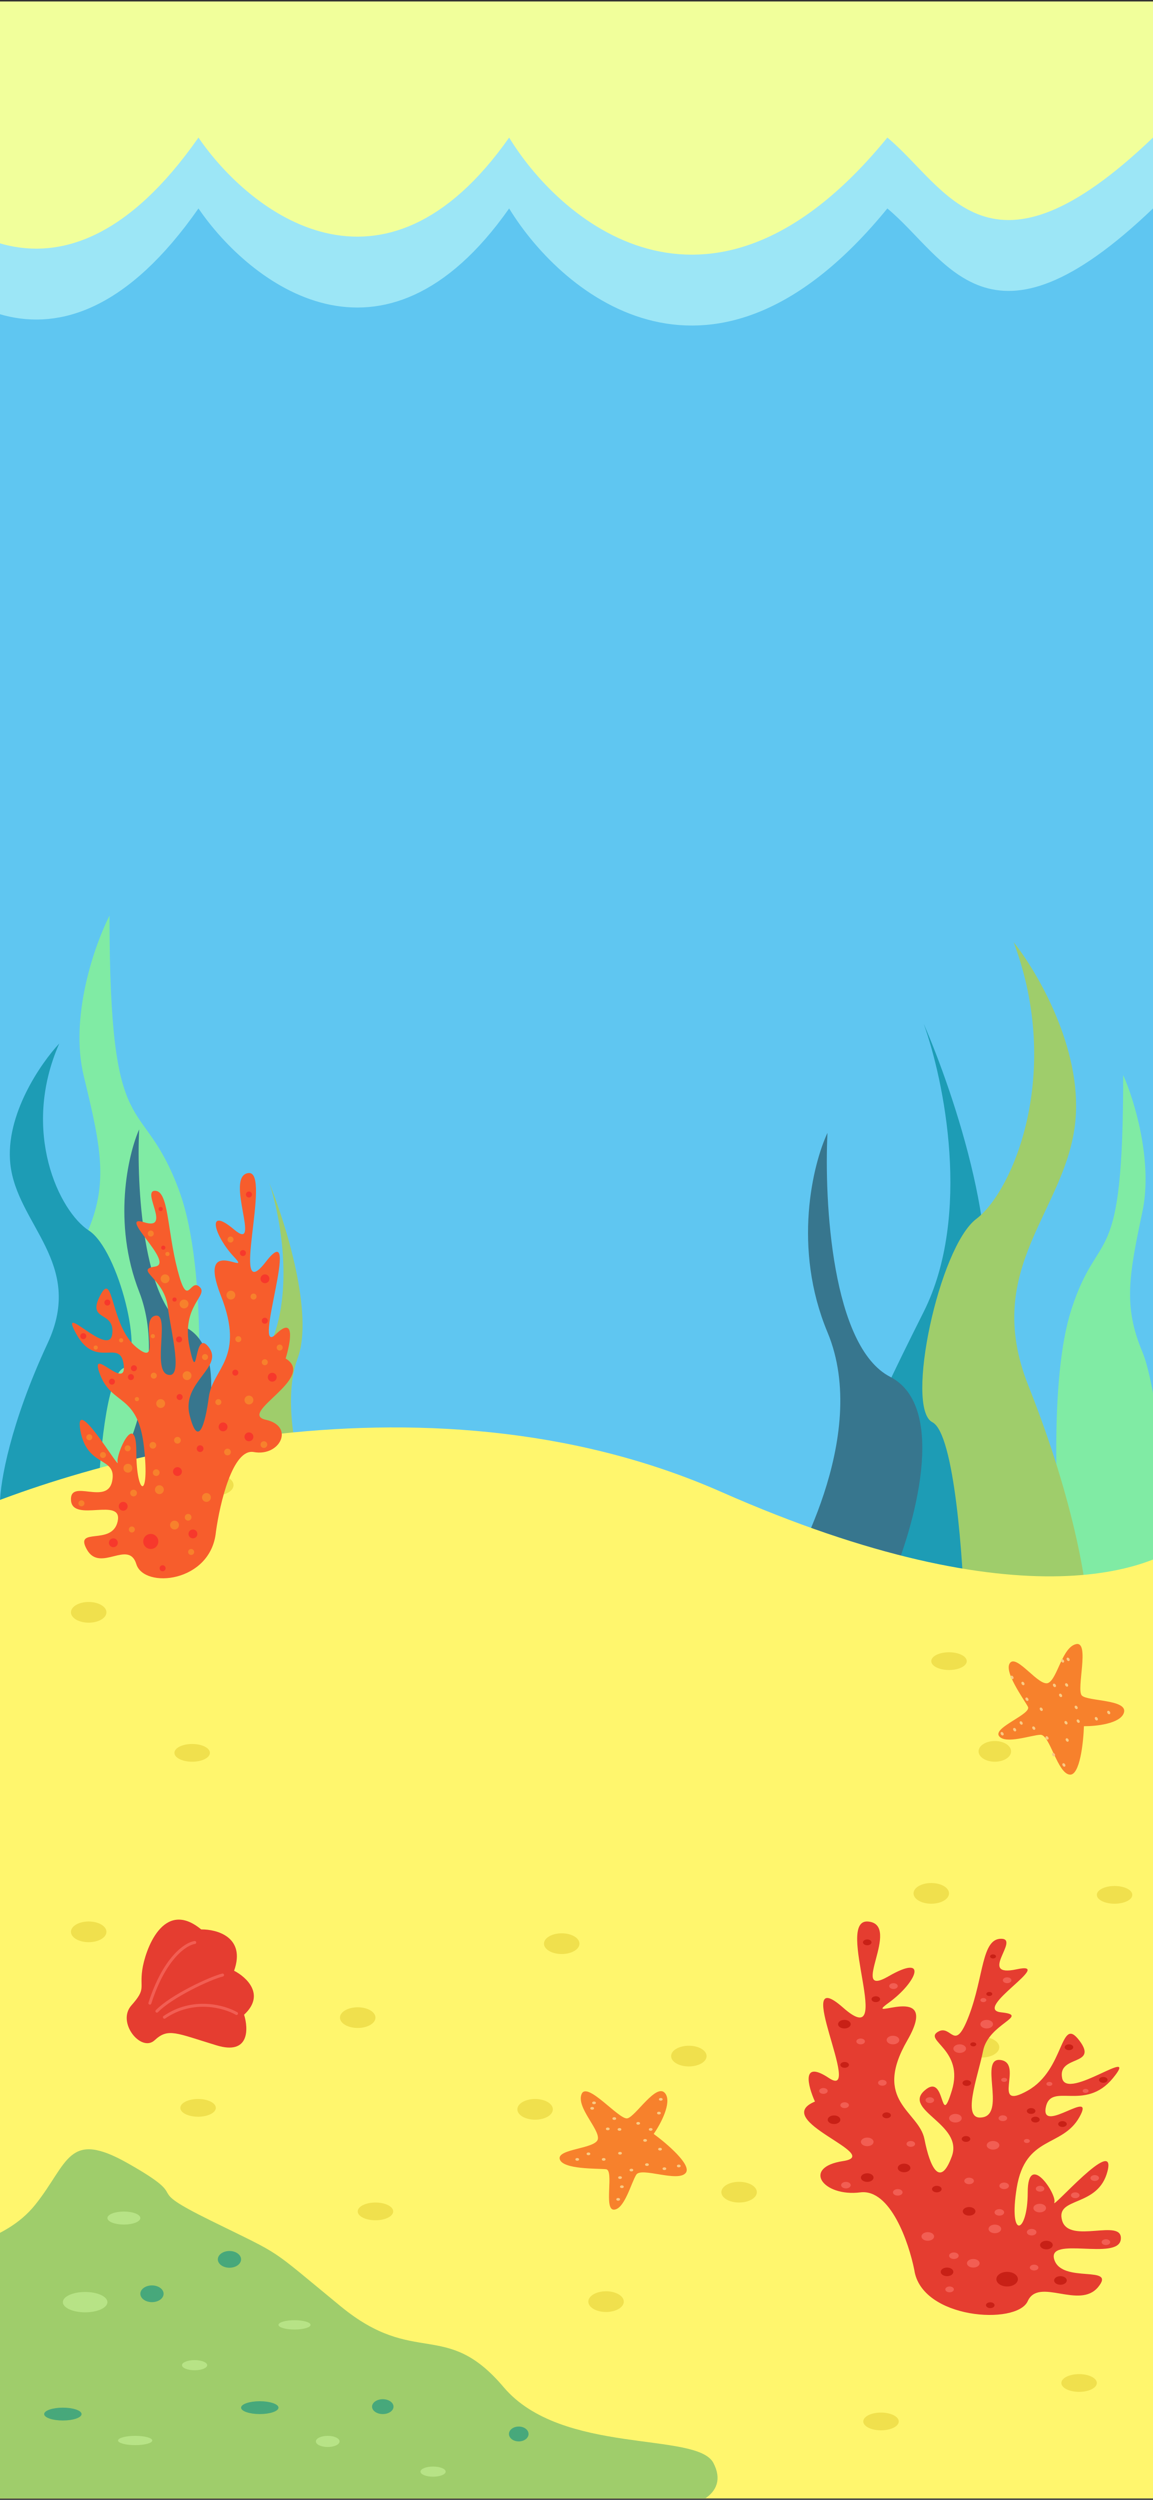 <svg width="390" height="845" viewBox="0 0 390 845" fill="none" xmlns="http://www.w3.org/2000/svg">
<rect x="0" y="0" width="390" height="845" fill="#333333" stroke="none"/>
<g clip-path="url(#clip0_739_265)">
<rect width="390" height="844" transform="translate(0 0.5)" fill="#F1FF9B"/>
<path d="M67.131 46.5C19.614 114.515 -24.755 74.839 -41 46.5V774.901H390V46.5C334.354 99.77 320.451 63.35 300.145 46.5C241.663 118.191 190.491 76.371 172.216 46.5C129.572 107.162 84.391 71.776 67.131 46.5Z" fill="#9CE6F6"/>
<path d="M67.131 70.459C19.614 138.474 -24.755 98.798 -41 70.459V798.86H390V70.459C334.354 123.729 320.451 87.309 300.145 70.459C241.663 142.15 190.491 100.33 172.216 70.459C129.572 131.121 84.391 95.735 67.131 70.459Z" fill="#5FC6F1"/>
<path d="M91.075 455.316C99.79 436.734 94.706 410.582 91.075 399.829C96.594 413.378 106.239 444.219 100.662 459.187C95.084 474.156 101.243 497.685 105.019 507.578L78.002 504.352C73.644 493.383 80.18 478.543 91.075 455.316Z" fill="#9FCD6B"/>
<path d="M28.325 363.697C23.444 343.567 32.102 319.178 37.04 309.5C37.04 389.505 47.934 368.214 60.572 402.409C70.681 429.766 67.399 483.49 64.494 506.932L13.509 510.804C15.542 486.286 21.353 433.637 28.325 419.185C37.04 401.119 34.426 388.86 28.325 363.697Z" fill="#80EBA4"/>
<path d="M3.486 393.377C1.743 376.859 13.799 359.396 20.045 352.729C6.972 382.408 20.045 409.507 30.068 415.959C40.091 422.411 49.242 459.187 41.834 462.414C35.907 464.994 33.554 494.028 33.118 508.223H0C0 501.126 3.486 481.124 16.123 454.026C28.761 426.927 5.665 414.023 3.486 393.377Z" fill="#1D9CB5"/>
<path d="M47.062 436.605C58.392 465.64 37.04 503.061 35.732 505.642H63.186C69.432 490.157 78.176 457.123 63.186 448.864C48.195 440.606 46.191 400.689 47.062 381.763C43.286 390.366 37.998 413.378 47.062 436.605Z" fill="#37768E"/>
<path d="M312.431 443.437C328.794 410.82 319.249 364.916 312.431 346.041C322.794 369.824 340.903 423.958 330.43 450.232C319.958 476.506 331.521 517.805 338.612 535.17L287.886 529.507C279.704 510.255 291.977 484.207 312.431 443.437Z" fill="#1D9CB5"/>
<path d="M386.411 409.63C390.048 392.451 383.597 371.638 379.916 363.379C379.916 431.655 371.798 413.485 362.381 442.667C354.847 466.013 357.293 511.861 359.458 531.866L397.452 535.17C395.937 514.247 391.607 469.317 386.411 456.983C379.917 441.566 381.865 431.104 386.411 409.63Z" fill="#80EBA4"/>
<path d="M363.774 378.624C365.975 354.193 350.757 328.362 342.873 318.5C359.374 362.4 342.873 402.483 330.222 412.027C317.571 421.571 306.021 475.969 315.371 480.741C322.852 484.558 325.822 527.504 326.372 548.5H368.175C368.175 538.002 363.774 508.417 347.823 468.334C331.872 428.251 361.024 409.164 363.774 378.624Z" fill="#9FCD6B"/>
<path d="M279.893 450.329C294.787 486.01 266.718 531.998 265 535.17H301.088C309.298 516.14 320.793 475.543 301.088 465.394C281.383 455.245 278.748 406.19 279.893 382.932C274.929 393.504 267.979 421.784 279.893 450.329Z" fill="#37768E"/>
<path d="M244 504.31C142.4 459.51 23.667 493.977 -23 516.81V844.81H413L405.5 516.81C394 531.31 345.6 549.11 244 504.31Z" fill="#FFF66D"/>
<ellipse cx="30" cy="545" rx="6" ry="3.5" fill="#F0E04D"/>
<ellipse cx="65" cy="592.5" rx="6" ry="3" fill="#F0E04D"/>
<ellipse cx="30" cy="653" rx="6" ry="3.5" fill="#F0E04D"/>
<ellipse cx="121" cy="682" rx="6" ry="3.5" fill="#F0E04D"/>
<ellipse cx="190" cy="657" rx="6" ry="3.5" fill="#F0E04D"/>
<ellipse cx="299" cy="722.5" rx="6" ry="3" fill="#F0E04D"/>
<ellipse cx="315" cy="640" rx="6" ry="3.5" fill="#F0E04D"/>
<ellipse cx="336.5" cy="592" rx="5.5" ry="3.5" fill="#F0E04D"/>
<ellipse cx="321" cy="561.5" rx="6" ry="3" fill="#F0E04D"/>
<ellipse cx="377" cy="640.5" rx="6" ry="3" fill="#F0E04D"/>
<ellipse cx="365" cy="805.5" rx="6" ry="3" fill="#F0E04D"/>
<ellipse cx="250" cy="741" rx="6" ry="3.5" fill="#F0E04D"/>
<ellipse cx="133" cy="822" rx="6" ry="3.5" fill="#F0E04D"/>
<ellipse cx="334" cy="766.5" rx="6" ry="3" fill="#F0E04D"/>
<ellipse cx="298" cy="818.5" rx="6" ry="3" fill="#F0E04D"/>
<ellipse cx="332" cy="692" rx="6" ry="3.5" fill="#F0E04D"/>
<ellipse cx="233" cy="695" rx="6" ry="3.5" fill="#F0E04D"/>
<ellipse cx="73" cy="502" rx="6" ry="3.5" fill="#F0E04D"/>
<ellipse cx="181" cy="713" rx="6" ry="3.5" fill="#F0E04D"/>
<ellipse cx="127" cy="747.5" rx="6" ry="3" fill="#F0E04D"/>
<ellipse cx="67" cy="712.5" rx="6" ry="3" fill="#F0E04D"/>
<ellipse cx="205" cy="778" rx="6" ry="3.5" fill="#F0E04D"/>
<path d="M12.007 745.134C0.801 759.199 -15.483 756.434 -12.681 768.017L0.392 848.272C67.94 847.996 206.211 847.61 218.911 848.272C234.787 849.099 246.926 843.308 241.323 832.552C235.72 821.796 189.962 830.07 170.352 806.903C150.741 783.737 140.469 800.284 115.255 779.6C90.041 758.916 96.578 763.053 71.364 750.642C46.151 738.231 66.65 744.508 43.304 731.27C22.909 719.705 23.213 731.069 12.007 745.134Z" fill="#9FCD6B"/>
<ellipse cx="28.798" cy="778.175" rx="7.535" ry="3.443" fill="#B7E386"/>
<ellipse cx="87.869" cy="813.837" rx="6.325" ry="2.172" fill="#47A87B"/>
<ellipse cx="21.264" cy="816.009" rx="6.325" ry="2.172" fill="#47A87B"/>
<ellipse cx="99.622" cy="785.853" rx="5.428" ry="1.571" fill="#B7E386"/>
<ellipse cx="129.477" cy="813.494" rx="3.629" ry="2.514" fill="#47A87B"/>
<ellipse cx="65.819" cy="799.482" rx="4.259" ry="1.715" fill="#B7E386"/>
<ellipse cx="146.486" cy="835.461" rx="4.259" ry="1.715" fill="#B7E386"/>
<ellipse cx="77.612" cy="763.714" rx="3.931" ry="2.829" fill="#47A87B"/>
<ellipse cx="51.404" cy="775.346" rx="3.931" ry="2.829" fill="#47A87B"/>
<ellipse cx="175.468" cy="822.737" rx="3.314" ry="2.514" fill="#47A87B"/>
<ellipse cx="110.851" cy="825.252" rx="4.005" ry="1.886" fill="#B7E386"/>
<ellipse cx="41.903" cy="749.748" rx="5.569" ry="2.2" fill="#B7E386"/>
<ellipse cx="45.724" cy="824.937" rx="5.786" ry="1.571" fill="#B7E386"/>
<path d="M290.997 741.07C301.158 739.8 307.403 758.004 309.255 767.265C311.636 783.935 343.917 786.052 347.622 777.849C351.326 769.647 365.085 780.76 371.436 773.086C377.786 765.413 359.264 772.028 356.618 763.825C353.972 755.623 378.315 764.355 379.109 756.946C379.903 749.537 361.646 758.798 359.264 750.595C356.883 742.393 371.436 746.362 374.611 733.926C377.786 721.489 355.56 747.156 356.618 744.51C357.677 741.864 347.622 726.781 347.622 741.07C347.622 755.358 341.007 757.21 343.917 739.482C346.828 721.754 359.264 725.988 365.085 715.668C370.907 705.349 352.12 721.489 353.708 712.493C355.295 703.496 366.938 714.08 376.463 702.438C385.989 690.796 360.852 710.376 359.264 702.438C357.677 694.5 371.7 698.469 365.085 689.737C358.47 681.005 360.323 699.527 347.622 706.672C334.921 713.816 346.299 697.675 338.625 696.352C330.952 695.029 340.213 714.08 332.54 715.668C324.866 717.256 330.687 702.438 332.54 693.177C334.392 683.916 348.68 681.27 338.625 680.212C328.571 679.153 357.412 662.748 343.917 665.659C330.423 668.569 345.24 655.339 338.625 655.339C332.01 655.339 332.804 668.04 327.777 681.27C322.749 694.5 321.955 683.916 317.193 686.827C312.43 689.737 326.189 692.912 321.955 706.672C317.722 720.431 320.103 700.057 312.694 706.672C305.286 713.287 325.925 718.05 321.955 728.898C317.986 739.747 314.547 732.603 312.694 723.077C310.842 713.551 294.966 710.376 306.873 689.737C318.78 669.098 290.997 683.916 300.523 677.036C310.048 670.157 314.282 660.102 300.523 668.04C286.764 675.978 305.286 650.576 293.643 649.518C282.001 648.46 303.169 694.5 285.176 678.624C267.183 662.748 292.32 710.376 280.413 702.438C270.888 696.088 273.269 705.084 275.65 710.376C260.304 716.727 299.2 728.369 285.176 730.486C271.152 732.603 278.297 742.657 290.997 741.07Z" fill="#E53D30"/>
<ellipse cx="323.164" cy="716.001" rx="2.14" ry="1.452" fill="#F25E53"/>
<ellipse cx="305.807" cy="732.813" rx="2.14" ry="1.452" fill="#C82016"/>
<ellipse cx="293.34" cy="724.002" rx="2.14" ry="1.452" fill="#F25E53"/>
<ellipse cx="293.34" cy="736.072" rx="2.14" ry="1.452" fill="#C82016"/>
<ellipse cx="302.044" cy="689.576" rx="2.14" ry="1.452" fill="#F25E53"/>
<ellipse cx="324.614" cy="692.481" rx="2.14" ry="1.452" fill="#F25E53"/>
<ellipse cx="333.751" cy="684.215" rx="2.14" ry="1.452" fill="#F25E53"/>
<ellipse cx="335.892" cy="725.153" rx="2.14" ry="1.452" fill="#F25E53"/>
<ellipse cx="336.509" cy="753.419" rx="2.14" ry="1.452" fill="#F25E53"/>
<ellipse cx="329.209" cy="765.033" rx="2.14" ry="1.452" fill="#F25E53"/>
<ellipse cx="282.109" cy="716.516" rx="2.14" ry="1.452" fill="#C82016"/>
<ellipse cx="285.616" cy="684.215" rx="2.14" ry="1.452" fill="#C82016"/>
<ellipse cx="351.681" cy="746.377" rx="2.14" ry="1.452" fill="#F25E53"/>
<ellipse cx="353.945" cy="758.878" rx="2.14" ry="1.452" fill="#C82016"/>
<ellipse cx="358.694" cy="770.842" rx="2.14" ry="1.452" fill="#C82016"/>
<ellipse cx="327.797" cy="747.478" rx="2.14" ry="1.452" fill="#C82016"/>
<ellipse cx="320.334" cy="767.937" rx="2.14" ry="1.452" fill="#C82016"/>
<ellipse cx="313.819" cy="755.973" rx="2.14" ry="1.452" fill="#F25E53"/>
<ellipse cx="340.66" cy="770.409" rx="3.641" ry="2.471" fill="#C82016"/>
<ellipse cx="316.873" cy="739.957" rx="1.623" ry="1.102" fill="#C82016"/>
<ellipse cx="338.031" cy="747.829" rx="1.623" ry="1.102" fill="#F25E53"/>
<ellipse cx="322.647" cy="762.479" rx="1.623" ry="1.102" fill="#F25E53"/>
<ellipse cx="348.955" cy="754.521" rx="1.623" ry="1.102" fill="#F25E53"/>
<ellipse cx="327.797" cy="737.201" rx="1.623" ry="1.102" fill="#F25E53"/>
<ellipse cx="303.667" cy="741.058" rx="1.623" ry="1.102" fill="#F25E53"/>
<ellipse cx="286.134" cy="738.626" rx="1.623" ry="1.102" fill="#F25E53"/>
<ellipse cx="339.654" cy="738.855" rx="1.623" ry="1.102" fill="#F25E53"/>
<ellipse cx="348.782" cy="713.564" rx="1.45" ry="0.984" fill="#C82016"/>
<ellipse cx="373.187" cy="703.041" rx="1.45" ry="0.984" fill="#C82016"/>
<ellipse cx="339.21" cy="716.001" rx="1.45" ry="0.984" fill="#F25E53"/>
<ellipse cx="327.015" cy="704.105" rx="1.45" ry="0.984" fill="#C82016"/>
<ellipse cx="340.66" cy="669.366" rx="1.45" ry="0.984" fill="#F25E53"/>
<ellipse cx="314.509" cy="709.899" rx="1.45" ry="0.984" fill="#F25E53"/>
<ellipse cx="278.518" cy="706.78" rx="1.45" ry="0.984" fill="#F25E53"/>
<ellipse cx="326.755" cy="723.018" rx="1.45" ry="0.984" fill="#C82016"/>
<ellipse cx="308.078" cy="724.684" rx="1.45" ry="0.984" fill="#F25E53"/>
<ellipse cx="298.455" cy="704.025" rx="1.45" ry="0.984" fill="#F25E53"/>
<ellipse cx="296.24" cy="675.769" rx="1.45" ry="0.984" fill="#C82016"/>
<ellipse cx="299.904" cy="715.017" rx="1.45" ry="0.984" fill="#C82016"/>
<ellipse cx="370.287" cy="736.217" rx="1.45" ry="0.984" fill="#F25E53"/>
<ellipse cx="321.198" cy="773.864" rx="1.45" ry="0.984" fill="#F25E53"/>
<ellipse cx="334.959" cy="779.203" rx="1.45" ry="0.984" fill="#C82016"/>
<ellipse cx="354.95" cy="704.406" rx="1.006" ry="0.683" fill="#F25E53"/>
<ellipse cx="339.654" cy="703.041" rx="1.006" ry="0.683" fill="#F25E53"/>
<ellipse cx="329.21" cy="691.029" rx="1.006" ry="0.683" fill="#C82016"/>
<ellipse cx="332.617" cy="676.071" rx="1.006" ry="0.683" fill="#F25E53"/>
<ellipse cx="334.629" cy="674.004" rx="1.006" ry="0.683" fill="#C82016"/>
<ellipse cx="335.891" cy="661.316" rx="1.006" ry="0.683" fill="#C82016"/>
<ellipse cx="347.332" cy="723.7" rx="1.006" ry="0.683" fill="#F25E53"/>
<ellipse cx="367.209" cy="706.78" rx="1.006" ry="0.683" fill="#F25E53"/>
<ellipse cx="361.575" cy="692.013" rx="1.45" ry="0.984" fill="#C82016"/>
<ellipse cx="350.232" cy="716.469" rx="1.45" ry="0.984" fill="#C82016"/>
<ellipse cx="285.698" cy="711.596" rx="1.45" ry="0.984" fill="#F25E53"/>
<ellipse cx="285.698" cy="697.977" rx="1.45" ry="0.984" fill="#C82016"/>
<ellipse cx="291.115" cy="690.045" rx="1.45" ry="0.984" fill="#F25E53"/>
<ellipse cx="302.216" cy="671.335" rx="1.45" ry="0.984" fill="#F25E53"/>
<ellipse cx="293.34" cy="656.556" rx="1.45" ry="0.984" fill="#C82016"/>
<ellipse cx="363.705" cy="742.042" rx="1.45" ry="0.984" fill="#F25E53"/>
<ellipse cx="359.383" cy="717.969" rx="1.45" ry="0.984" fill="#C82016"/>
<ellipse cx="351.805" cy="739.839" rx="1.45" ry="0.984" fill="#F25E53"/>
<ellipse cx="374.075" cy="757.894" rx="1.45" ry="0.984" fill="#F25E53"/>
<ellipse cx="349.787" cy="766.485" rx="1.45" ry="0.984" fill="#F25E53"/>
<path d="M231.949 734.49C234.089 731.863 225.62 724.614 221.119 721.319C223.395 718.049 227.362 710.733 225.02 707.627C222.092 703.744 214.936 715.558 212.163 716.055C209.39 716.551 198.559 703.38 196.723 707.83C194.888 712.28 202.72 719.578 202.242 722.983C201.765 726.388 188.406 726.263 189.329 729.818C190.252 733.373 202.196 732.951 204.997 733.25C207.798 733.55 204.089 747.035 207.673 746.909C211.256 746.782 213.527 737.732 215.227 735.081C216.927 732.43 229.275 737.773 231.949 734.49Z" fill="#F7812C"/>
<ellipse cx="200.928" cy="710.811" rx="0.629" ry="0.461" fill="#F9CA84"/>
<ellipse cx="200.3" cy="712.66" rx="0.629" ry="0.461" fill="#F9CA84"/>
<ellipse cx="207.786" cy="716.119" rx="0.629" ry="0.461" fill="#F9CA84"/>
<ellipse cx="205.579" cy="719.608" rx="0.629" ry="0.461" fill="#F9CA84"/>
<ellipse cx="209.544" cy="719.787" rx="0.629" ry="0.461" fill="#F9CA84"/>
<ellipse cx="215.867" cy="717.73" rx="0.629" ry="0.461" fill="#F9CA84"/>
<ellipse cx="213.568" cy="733.528" rx="0.629" ry="0.461" fill="#F9CA84"/>
<ellipse cx="209.724" cy="736.068" rx="0.629" ry="0.461" fill="#F9CA84"/>
<ellipse cx="210.353" cy="739.16" rx="0.629" ry="0.461" fill="#F9CA84"/>
<ellipse cx="209.095" cy="743.43" rx="0.629" ry="0.461" fill="#F9CA84"/>
<ellipse cx="223.255" cy="726.46" rx="0.629" ry="0.461" fill="#F9CA84"/>
<ellipse cx="218.835" cy="731.684" rx="0.629" ry="0.461" fill="#F9CA84"/>
<ellipse cx="224.732" cy="733.067" rx="0.629" ry="0.461" fill="#F9CA84"/>
<ellipse cx="229.592" cy="732.145" rx="0.629" ry="0.461" fill="#F9CA84"/>
<ellipse cx="218.206" cy="723.5" rx="0.629" ry="0.461" fill="#F9CA84"/>
<ellipse cx="209.724" cy="727.843" rx="0.629" ry="0.461" fill="#F9CA84"/>
<ellipse cx="204.196" cy="729.92" rx="0.629" ry="0.461" fill="#F9CA84"/>
<ellipse cx="199.043" cy="728.043" rx="0.629" ry="0.461" fill="#F9CA84"/>
<ellipse cx="195.251" cy="729.92" rx="0.629" ry="0.461" fill="#F9CA84"/>
<ellipse cx="220.092" cy="719.787" rx="0.629" ry="0.461" fill="#F9CA84"/>
<ellipse cx="222.882" cy="714.266" rx="0.629" ry="0.461" fill="#F9CA84"/>
<ellipse cx="223.511" cy="709.618" rx="0.629" ry="0.461" fill="#F9CA84"/>
<path d="M361.874 599.866C365.25 600.15 366.458 589.069 366.639 583.493C370.623 583.528 378.902 582.677 380.145 578.99C381.7 574.383 367.908 575.138 365.934 573.128C363.96 571.119 368.725 554.746 364.015 555.741C359.305 556.735 357.698 567.319 354.617 568.845C351.536 570.372 344.104 559.271 341.689 562.038C339.274 564.806 346.361 574.43 347.693 576.912C349.026 579.394 335.799 583.939 337.925 586.826C340.051 589.713 348.804 586.484 351.953 586.392C355.101 586.3 357.654 599.51 361.874 599.866Z" fill="#F7812C"/>
<ellipse cx="361.299" cy="560.893" rx="0.629" ry="0.461" transform="rotate(55.66 361.299 560.893)" fill="#F9CA84"/>
<ellipse cx="359.417" cy="561.417" rx="0.629" ry="0.461" transform="rotate(55.66 359.417 561.417)" fill="#F9CA84"/>
<ellipse cx="360.784" cy="569.55" rx="0.629" ry="0.461" transform="rotate(55.66 360.784 569.55)" fill="#F9CA84"/>
<ellipse cx="356.659" cy="569.696" rx="0.629" ry="0.461" transform="rotate(55.66 356.659 569.696)" fill="#F9CA84"/>
<ellipse cx="358.747" cy="573.071" rx="0.629" ry="0.461" transform="rotate(55.66 358.747 573.071)" fill="#F9CA84"/>
<ellipse cx="364.013" cy="577.131" rx="0.629" ry="0.461" transform="rotate(55.66 364.013 577.131)" fill="#F9CA84"/>
<ellipse cx="349.672" cy="584.145" rx="0.629" ry="0.461" transform="rotate(55.66 349.672 584.145)" fill="#F9CA84"/>
<ellipse cx="345.406" cy="582.403" rx="0.629" ry="0.461" transform="rotate(55.66 345.406 582.403)" fill="#F9CA84"/>
<ellipse cx="343.207" cy="584.667" rx="0.629" ry="0.461" transform="rotate(55.66 343.207 584.667)" fill="#F9CA84"/>
<ellipse cx="338.972" cy="586.037" rx="0.629" ry="0.461" transform="rotate(55.66 338.972 586.037)" fill="#F9CA84"/>
<ellipse cx="360.972" cy="588.156" rx="0.629" ry="0.461" transform="rotate(55.66 360.972 588.156)" fill="#F9CA84"/>
<ellipse cx="354.165" cy="587.453" rx="0.629" ry="0.461" transform="rotate(55.66 354.165 587.453)" fill="#F9CA84"/>
<ellipse cx="356.351" cy="593.103" rx="0.629" ry="0.461" transform="rotate(55.66 356.351 593.103)" fill="#F9CA84"/>
<ellipse cx="359.853" cy="596.596" rx="0.629" ry="0.461" transform="rotate(55.66 359.853 596.596)" fill="#F9CA84"/>
<ellipse cx="360.568" cy="582.317" rx="0.629" ry="0.461" transform="rotate(55.66 360.568 582.317)" fill="#F9CA84"/>
<ellipse cx="352.197" cy="577.763" rx="0.629" ry="0.461" transform="rotate(55.66 352.197 577.763)" fill="#F9CA84"/>
<ellipse cx="347.364" cy="574.371" rx="0.629" ry="0.461" transform="rotate(55.66 347.364 574.371)" fill="#F9CA84"/>
<ellipse cx="346.007" cy="569.057" rx="0.629" ry="0.461" transform="rotate(55.66 346.007 569.057)" fill="#F9CA84"/>
<ellipse cx="342.318" cy="566.985" rx="0.629" ry="0.461" transform="rotate(55.66 342.318 566.985)" fill="#F9CA84"/>
<ellipse cx="364.698" cy="581.78" rx="0.629" ry="0.461" transform="rotate(55.66 364.698 581.78)" fill="#F9CA84"/>
<ellipse cx="370.83" cy="580.97" rx="0.629" ry="0.461" transform="rotate(55.66 370.83 580.97)" fill="#F9CA84"/>
<ellipse cx="375.023" cy="578.866" rx="0.629" ry="0.461" transform="rotate(55.66 375.023 578.866)" fill="#F9CA84"/>
<path d="M85.846 490.823C78.716 489.514 74.335 508.266 73.035 517.806C71.364 534.977 48.712 537.157 46.113 528.708C43.513 520.259 33.858 531.706 29.402 523.802C24.946 515.898 37.943 522.712 39.8 514.262C41.657 505.813 24.575 514.808 24.018 507.176C23.461 499.544 36.272 509.084 37.943 500.635C39.614 492.185 29.402 496.274 27.174 483.464C24.946 470.654 40.543 497.091 39.8 494.366C39.057 491.64 46.113 476.105 46.113 490.823C46.113 505.541 50.755 507.449 48.712 489.187C46.67 470.926 37.943 475.287 33.858 464.657C29.774 454.028 42.956 470.654 41.842 461.387C40.728 452.12 32.559 463.022 25.875 451.03C19.19 439.037 36.829 459.206 37.943 451.03C39.057 442.853 29.217 446.941 33.858 437.947C38.5 428.953 37.2 448.031 46.113 455.39C55.025 462.749 47.041 446.124 52.425 444.761C57.81 443.398 51.312 463.022 56.696 464.657C62.08 466.293 57.996 451.03 56.696 441.49C55.396 431.951 45.37 429.225 52.425 428.135C59.481 427.045 39.243 410.146 48.712 413.144C58.181 416.143 47.784 402.515 52.425 402.515C57.067 402.515 56.51 415.597 60.038 429.225C63.566 442.853 64.123 431.951 67.465 434.949C70.807 437.947 61.152 441.218 64.123 455.39C67.094 469.563 65.422 448.577 70.621 455.39C75.82 462.204 61.338 467.11 64.123 478.285C66.908 489.46 69.322 482.101 70.621 472.289C71.921 462.477 83.061 459.206 74.706 437.947C66.351 416.688 85.846 431.951 79.162 424.864C72.478 417.778 69.507 407.421 79.162 415.597C88.817 423.774 75.82 397.609 83.99 396.519C92.159 395.428 77.305 442.853 89.931 426.5C102.557 410.146 84.918 459.206 93.273 451.03C99.957 444.488 98.286 453.755 96.615 459.206C107.384 465.748 80.09 477.74 89.931 479.921C99.772 482.101 94.758 492.458 85.846 490.823Z" fill="#F75D2C"/>
<ellipse cx="1.502" cy="1.496" rx="1.502" ry="1.496" transform="matrix(-1 0 0 1 64.776 463.504)" fill="#F7812C"/>
<ellipse cx="1.502" cy="1.496" rx="1.502" ry="1.496" transform="matrix(-1 0 0 1 76.956 480.821)" fill="#F7382C"/>
<ellipse cx="1.502" cy="1.496" rx="1.502" ry="1.496" transform="matrix(-1 0 0 1 85.704 471.745)" fill="#F7812C"/>
<ellipse cx="1.502" cy="1.496" rx="1.502" ry="1.496" transform="matrix(-1 0 0 1 85.704 484.178)" fill="#F7382C"/>
<ellipse cx="1.502" cy="1.496" rx="1.502" ry="1.496" transform="matrix(-1 0 0 1 79.597 436.285)" fill="#F7812C"/>
<ellipse cx="1.502" cy="1.496" rx="1.502" ry="1.496" transform="matrix(-1 0 0 1 63.759 439.277)" fill="#F7812C"/>
<ellipse cx="1.502" cy="1.496" rx="1.502" ry="1.496" transform="matrix(-1 0 0 1 57.348 430.762)" fill="#F7812C"/>
<ellipse cx="1.502" cy="1.496" rx="1.502" ry="1.496" transform="matrix(-1 0 0 1 55.846 472.931)" fill="#F7812C"/>
<ellipse cx="1.502" cy="1.496" rx="1.502" ry="1.496" transform="matrix(-1 0 0 1 55.413 502.048)" fill="#F7812C"/>
<ellipse cx="1.502" cy="1.496" rx="1.502" ry="1.496" transform="matrix(-1 0 0 1 60.534 514.01)" fill="#F7812C"/>
<ellipse cx="1.502" cy="1.496" rx="1.502" ry="1.496" transform="matrix(-1 0 0 1 93.586 464.035)" fill="#F7382C"/>
<ellipse cx="1.502" cy="1.496" rx="1.502" ry="1.496" transform="matrix(-1 0 0 1 91.124 430.762)" fill="#F7382C"/>
<ellipse cx="1.502" cy="1.496" rx="1.502" ry="1.496" transform="matrix(-1 0 0 1 44.766 494.793)" fill="#F7812C"/>
<ellipse cx="1.502" cy="1.496" rx="1.502" ry="1.496" transform="matrix(-1 0 0 1 43.177 507.67)" fill="#F7382C"/>
<ellipse cx="1.502" cy="1.496" rx="1.502" ry="1.496" transform="matrix(-1 0 0 1 39.845 519.994)" fill="#F7382C"/>
<ellipse cx="1.502" cy="1.496" rx="1.502" ry="1.496" transform="matrix(-1 0 0 1 61.525 495.928)" fill="#F7382C"/>
<ellipse cx="1.502" cy="1.496" rx="1.502" ry="1.496" transform="matrix(-1 0 0 1 66.762 517.002)" fill="#F7382C"/>
<ellipse cx="1.502" cy="1.496" rx="1.502" ry="1.496" transform="matrix(-1 0 0 1 71.334 504.678)" fill="#F7812C"/>
<ellipse cx="2.555" cy="2.546" rx="2.555" ry="2.546" transform="matrix(-1 0 0 1 53.554 518.498)" fill="#F7382C"/>
<ellipse cx="1.139" cy="1.135" rx="1.139" ry="1.135" transform="matrix(-1 0 0 1 68.828 488.542)" fill="#F7382C"/>
<ellipse cx="1.139" cy="1.135" rx="1.139" ry="1.135" transform="matrix(-1 0 0 1 53.981 496.651)" fill="#F7812C"/>
<ellipse cx="1.139" cy="1.135" rx="1.139" ry="1.135" transform="matrix(-1 0 0 1 64.776 511.74)" fill="#F7812C"/>
<ellipse cx="1.139" cy="1.135" rx="1.139" ry="1.135" transform="matrix(-1 0 0 1 46.316 503.544)" fill="#F7812C"/>
<ellipse cx="1.139" cy="1.135" rx="1.139" ry="1.135" transform="matrix(-1 0 0 1 61.163 485.703)" fill="#F7812C"/>
<ellipse cx="1.139" cy="1.135" rx="1.139" ry="1.135" transform="matrix(-1 0 0 1 78.096 489.676)" fill="#F7812C"/>
<ellipse cx="1.139" cy="1.135" rx="1.139" ry="1.135" transform="matrix(-1 0 0 1 90.398 487.171)" fill="#F7812C"/>
<ellipse cx="1.139" cy="1.135" rx="1.139" ry="1.135" transform="matrix(-1 0 0 1 52.842 487.407)" fill="#F7812C"/>
<ellipse cx="1.017" cy="1.014" rx="1.017" ry="1.014" transform="matrix(-1 0 0 1 46.316 461.476)" fill="#F7382C"/>
<ellipse cx="1.017" cy="1.014" rx="1.017" ry="1.014" transform="matrix(-1 0 0 1 29.191 450.637)" fill="#F7382C"/>
<ellipse cx="1.017" cy="1.014" rx="1.017" ry="1.014" transform="matrix(-1 0 0 1 53.033 463.986)" fill="#F7812C"/>
<ellipse cx="1.017" cy="1.014" rx="1.017" ry="1.014" transform="matrix(-1 0 0 1 61.589 451.732)" fill="#F7382C"/>
<ellipse cx="1.017" cy="1.014" rx="1.017" ry="1.014" transform="matrix(-1 0 0 1 52.016 415.95)" fill="#F7812C"/>
<ellipse cx="1.017" cy="1.014" rx="1.017" ry="1.014" transform="matrix(-1 0 0 1 70.366 457.701)" fill="#F7812C"/>
<ellipse cx="1.017" cy="1.014" rx="1.017" ry="1.014" transform="matrix(-1 0 0 1 95.62 454.489)" fill="#F7812C"/>
<ellipse cx="1.017" cy="1.014" rx="1.017" ry="1.014" transform="matrix(-1 0 0 1 61.773 471.214)" fill="#F7382C"/>
<ellipse cx="1.017" cy="1.014" rx="1.017" ry="1.014" transform="matrix(-1 0 0 1 74.878 472.931)" fill="#F7812C"/>
<ellipse cx="1.017" cy="1.014" rx="1.017" ry="1.014" transform="matrix(-1 0 0 1 81.632 451.65)" fill="#F7812C"/>
<ellipse cx="1.017" cy="1.014" rx="1.017" ry="1.014" transform="matrix(-1 0 0 1 83.186 422.545)" fill="#F7382C"/>
<ellipse cx="1.017" cy="1.014" rx="1.017" ry="1.014" transform="matrix(-1 0 0 1 80.613 462.973)" fill="#F7382C"/>
<ellipse cx="1.017" cy="1.014" rx="1.017" ry="1.014" transform="matrix(-1 0 0 1 31.227 484.81)" fill="#F7812C"/>
<ellipse cx="1.017" cy="1.014" rx="1.017" ry="1.014" transform="matrix(-1 0 0 1 65.672 523.589)" fill="#F7812C"/>
<ellipse cx="1.017" cy="1.014" rx="1.017" ry="1.014" transform="matrix(-1 0 0 1 56.017 529.088)" fill="#F7382C"/>
<ellipse cx="0.706" cy="0.703" rx="0.706" ry="0.703" transform="matrix(-1 0 0 1 41.676 452.354)" fill="#F7812C"/>
<ellipse cx="0.706" cy="0.703" rx="0.706" ry="0.703" transform="matrix(-1 0 0 1 52.409 450.947)" fill="#F7812C"/>
<ellipse cx="0.706" cy="0.703" rx="0.706" ry="0.703" transform="matrix(-1 0 0 1 59.738 438.574)" fill="#F7382C"/>
<ellipse cx="0.706" cy="0.703" rx="0.706" ry="0.703" transform="matrix(-1 0 0 1 57.348 423.166)" fill="#F7812C"/>
<ellipse cx="0.706" cy="0.703" rx="0.706" ry="0.703" transform="matrix(-1 0 0 1 55.937 421.038)" fill="#F7382C"/>
<ellipse cx="0.706" cy="0.703" rx="0.706" ry="0.703" transform="matrix(-1 0 0 1 55.051 407.968)" fill="#F7382C"/>
<ellipse cx="0.706" cy="0.703" rx="0.706" ry="0.703" transform="matrix(-1 0 0 1 47.023 472.228)" fill="#F7812C"/>
<ellipse cx="0.706" cy="0.703" rx="0.706" ry="0.703" transform="matrix(-1 0 0 1 33.075 454.799)" fill="#F7812C"/>
<ellipse cx="1.017" cy="1.014" rx="1.017" ry="1.014" transform="matrix(-1 0 0 1 37.34 439.277)" fill="#F7382C"/>
<ellipse cx="1.017" cy="1.014" rx="1.017" ry="1.014" transform="matrix(-1 0 0 1 45.299 464.469)" fill="#F7382C"/>
<ellipse cx="1.017" cy="1.014" rx="1.017" ry="1.014" transform="matrix(-1 0 0 1 90.583 459.449)" fill="#F7812C"/>
<ellipse cx="1.017" cy="1.014" rx="1.017" ry="1.014" transform="matrix(-1 0 0 1 90.583 445.421)" fill="#F7382C"/>
<ellipse cx="1.017" cy="1.014" rx="1.017" ry="1.014" transform="matrix(-1 0 0 1 86.781 437.25)" fill="#F7812C"/>
<ellipse cx="1.017" cy="1.014" rx="1.017" ry="1.014" transform="matrix(-1 0 0 1 78.991 417.977)" fill="#F7812C"/>
<ellipse cx="1.017" cy="1.014" rx="1.017" ry="1.014" transform="matrix(-1 0 0 1 85.22 402.755)" fill="#F7382C"/>
<ellipse cx="1.017" cy="1.014" rx="1.017" ry="1.014" transform="matrix(-1 0 0 1 35.845 490.811)" fill="#F7812C"/>
<ellipse cx="1.017" cy="1.014" rx="1.017" ry="1.014" transform="matrix(-1 0 0 1 38.877 466.014)" fill="#F7382C"/>
<ellipse cx="1.017" cy="1.014" rx="1.017" ry="1.014" transform="matrix(-1 0 0 1 44.195 488.542)" fill="#F7812C"/>
<ellipse cx="1.017" cy="1.014" rx="1.017" ry="1.014" transform="matrix(-1 0 0 1 28.568 507.139)" fill="#F7812C"/>
<ellipse cx="1.017" cy="1.014" rx="1.017" ry="1.014" transform="matrix(-1 0 0 1 45.61 515.988)" fill="#F7812C"/>
<path d="M73.264 691.379C84.347 694.751 84.081 685.876 82.564 681.017C89.877 674.251 83.358 668.289 79.185 666.153C83.191 654.816 73.435 652.117 68.056 652.185C55.119 641.522 49.034 659.442 48.118 665.891C47.202 672.34 49.52 672.148 44.443 677.87C39.364 683.591 47.727 693.877 52.298 689.649C56.869 685.42 59.411 687.165 73.264 691.379Z" fill="#E53D30"/>
<path d="M75.289 667.603C71.15 668.597 57.966 674.761 53.07 679.824" stroke="#F25E53" stroke-linecap="round"/>
<path d="M80.009 680.607C75.918 678.253 65.311 675.21 55.61 681.868" stroke="#F25E53" stroke-linecap="round"/>
<path d="M65.871 656.598C62.877 657.013 55.649 661.697 50.691 677.114" stroke="#F25E53" stroke-linecap="round"/>
</g>
<defs>
<clipPath id="clip0_739_265">
<rect width="390" height="844" fill="white" transform="translate(0 0.5)"/>
</clipPath>
</defs>
</svg>
